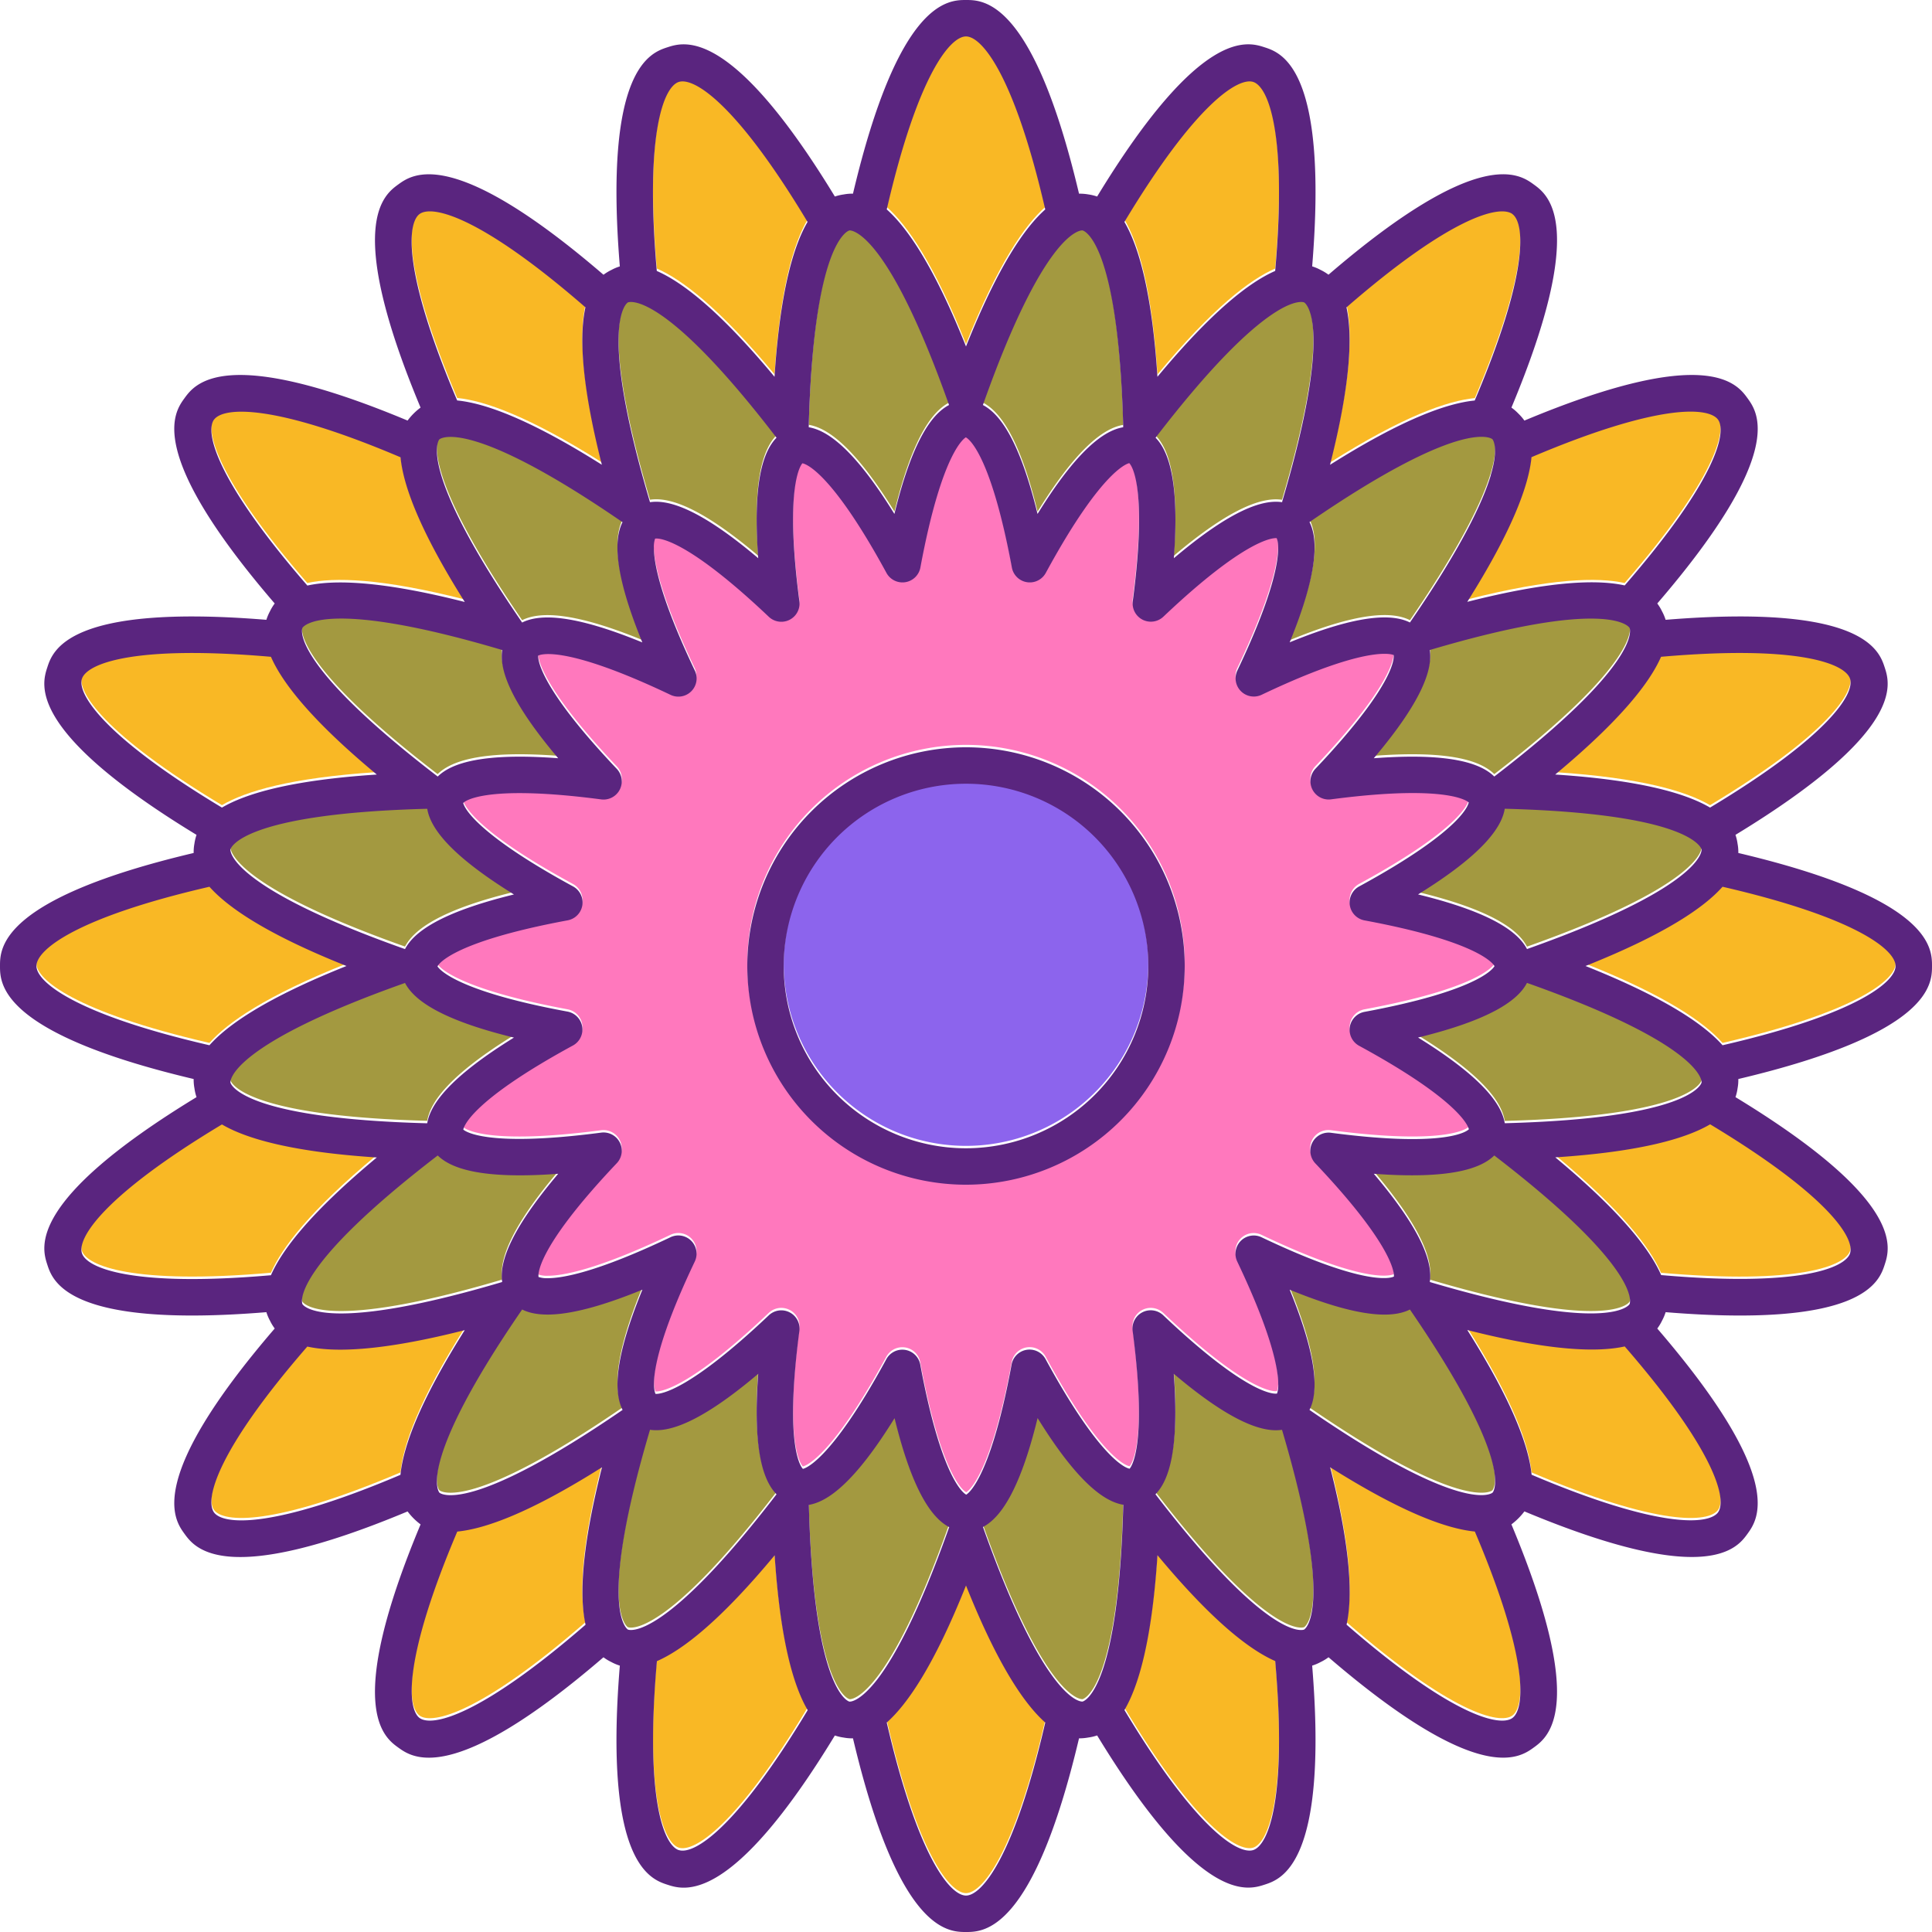 <svg xmlns="http://www.w3.org/2000/svg" width="1080" height="1080" viewBox="0 0 1080 1080"><g id="Слой_2" data-name="Слой 2"><g id="Retro22_550041870"><g id="Retro22_550041870-2" data-name="Retro22_550041870"><path d="M641.89 538.65A101.89 101.89.0 1 1 540 436.77 102 102 0 0 1 641.89 538.65z" fill="#8c64ed"/><path d="M631.49 819.63c-.15.0 10.5-9.54 1.66-77a10.19 10.19.0 0 1 17.11-8.72c49.42 46.86 63.31 43.8 63.58 43.71a13.93 13.93.0 0 0 .67-5.14c0-8-3.14-27.11-22.91-68.62a10.19 10.19.0 0 1 13.59-13.58c61.44 29.27 73.76 22.07 74 21.93v0c0-.82 1.4-15.4-43.94-63.23A10.19 10.19.0 0 1 744 631.8c67.48 8.86 77-1.82 77.12-2-.12.0-1.76-14.21-61.32-46.59a10.2 10.2.0 0 1 3-19c62.82-11.67 71.72-23.91 72.64-25.56-.92-1.65-9.83-13.88-72.64-25.56a10.19 10.19.0 0 1-3-19c59.77-32.49 61.2-46.7 61.21-47-.12.0-5-5.18-31.29-5.18-11.06.0-25.88.91-45.72 3.53a10.19 10.19.0 0 1-8.72-17.12C782.06 379 779 365.06 779 364.82c-.07.0-1.31-.68-5.15-.68-8 0-27.12 3.14-68.61 22.9a10.2 10.2.0 0 1-13.59-13.58c29.28-61.43 22.08-73.77 21.94-74h-.35c-2.4.0-18 1.31-62.93 43.91a10.18 10.18.0 0 1-17.11-8.71c8.84-67.48-1.81-77-2-77.12.0.14-14.22 1.74-46.61 61.33A10.27 10.27.0 0 1 574 324.09a10.16 10.16.0 0 1-8.42-8.2c-12.44-66.9-25.51-72.65-25.75-72.73.0.14-13 6.14-25.37 72.73a10.19 10.19.0 0 1-19 3c-32.5-59.78-46.7-61.21-47-61.22.15.0-10.5 9.53-1.66 77a10.18 10.18.0 0 1-17.11 8.71c-49.37-46.78-63.33-43.79-63.58-43.69a14 14 0 0 0-.67 5.14c0 8 3.14 27.11 22.89 68.61A10.19 10.19.0 0 1 374.81 387c-61.44-29.27-73.76-22.06-74-21.93v0c0 .71-1.6 15.23 43.91 63.25A10.19 10.19.0 0 1 336 445.51c-67.47-8.85-77 1.8-77.12 2 .06.0.5 3.56 8.36 11.17s23.18 19.24 53 35.44a10.19 10.19.0 0 1-3 19c-66.9 12.45-72.65 25.5-72.73 25.75.07.0 1.6 3.25 11.44 8s28 11.14 61.29 17.33a10.2 10.2.0 0 1 3 19c-59.07 32.1-61.16 46.35-61.21 46.94.17.0 10 10.45 77 1.67a10.19 10.19.0 0 1 8.71 17.12C298 698.3 301 712.25 301.05 712.49a14.94 14.94.0 0 0 5.15.67c8 0 27.1-3.13 68.61-22.9a10.18 10.18.0 0 1 13.57 13.58c-29.26 61.44-22.06 73.77-21.92 74 0 0 .11.0.34.0 2.38.0 18-1.28 62.94-43.93a10.19 10.19.0 0 1 17.11 8.72c-8.84 67.47 1.81 77 2 77.13.0-.14 14.22-1.78 46.6-61.33a10.19 10.19.0 0 1 8.94-5.32 10.57 10.57.0 0 1 1.6.12 10.19 10.19.0 0 1 8.43 8.2c12.43 66.9 25.49 72.65 25.75 72.74.0-.14 13-6.17 25.37-72.74a10.19 10.19.0 0 1 19-3C617 818.19 631.22 819.62 631.49 819.63zM540 660.91A122.26 122.26.0 1 1 662.26 538.65 122.4 122.4.0 0 1 540 660.91z" fill="#ff78bd"/><path d="M359.09 719.56C343 758.87 343.24 777.26 348 786.8c-.1.05-.2.12-.31.19-42 28.79-67.17 40.54-82 45-15.93 4.77-20 1.13-20.07 1.07s-3.69-4.14 1.07-20c4.44-14.87 16.2-40.09 45-82l.19-.3C301.39 735.41 319.81 735.65 359.09 719.56zM589.52 140.08c-9.42 12.32-22.9 36.65-39.92 84.65a2.52 2.52.0 0 1-.13.33C558.93 230 570 244.72 580 286c22.33-36.12 37.36-46.73 47.89-48.48a2.07 2.07.0 0 1 0-.35c-1.36-50.88-6.66-78.19-11.82-92.82-5.51-15.67-10.83-16.84-10.94-16.85S599.58 126.89 589.52 140.08zM788.33 730.94l-.19-.3c-9.53 4.78-27.95 5-67.23-11.08 16.1 39.31 15.85 57.7 11.07 67.24.1.05.2.12.31.19 42 28.81 67.18 40.56 82.05 45 15.9 4.75 20 1.13 20 1s3.71-4.14-1.06-20C828.88 798.11 817.12 772.9 788.33 730.94zM646.14 243.05c-.07.1-.15.19-.23.29 7.49 7.59 13.41 25 10.24 67.36 32.38-27.44 50-32.9 60.5-31.31a2 2 0 0 1 .1-.35c14.42-48.79 17.81-76.4 17.43-91.91-.39-16.61-5.09-19.37-5.18-19.42s-5.09-2.22-18.74 7.23C697.49 183.76 677.14 202.72 646.14 243.05zm-182.2-98.74c-5.16 14.63-10.46 41.94-11.82 92.82a2.07 2.07.0 0 1 0 .35c10.53 1.75 25.57 12.36 47.89 48.48 10.07-41.25 21.09-56 30.55-60.91.0-.11-.09-.22-.13-.32-17-47.9-30.49-72.24-39.92-84.59-10.12-13.25-15.55-12.71-15.6-12.68S469.45 128.64 463.94 144.31zM716.65 797.92c-10.54 1.59-28.13-3.88-60.5-31.31 3.16 42.33-2.75 59.77-10.24 67.36l.23.28c31 40.35 51.34 59.31 64.12 68.13 13.65 9.44 18.65 7.26 18.74 7.22s4.79-2.82 5.18-19.42c.38-15.51-3-43.12-17.43-91.91A2.3 2.3.0 0 1 716.65 797.92zM369.76 902.35c12.76-8.82 33.11-27.77 64.1-68.1l.23-.28c-7.49-7.59-13.41-25-10.24-67.36-32.38 27.45-50 32.9-60.5 31.3a2.42 2.42.0 0 1-.1.36c-14.43 48.8-17.81 76.41-17.45 91.92.39 16.59 5.09 19.35 5.2 19.41s5.06 2.21 18.74-7.25zm-6.41-623c10.54-1.59 28.12 3.87 60.5 31.31-3.17-42.34 2.75-59.77 10.24-67.36-.08-.1-.16-.19-.23-.29-31-40.35-51.35-59.32-64.12-68.12-13.66-9.43-18.65-7.25-18.74-7.22s-4.81 2.81-5.2 19.4c-.36 15.52 3 43.12 17.45 91.93A2 2 0 0 1 363.35 279.39zM616.06 933c5.16-14.64 10.46-42 11.82-92.82a2.07 2.07.0 0 1 0-.35c-10.53-1.75-25.56-12.36-47.89-48.48-10.07 41.23-21.09 56-30.55 60.89a3.42 3.42.0 0 1 .13.34c17 48 30.5 72.29 39.92 84.61 10.07 13.2 15.5 12.64 15.6 12.66S610.55 948.66 616.06 933zM835.32 432.74l.28-.23c40.36-31 59.32-51.35 68.14-64.12 9.44-13.66 7.26-18.66 7.2-18.75s-2.8-4.78-19.41-5.17c-15.53-.36-43.14 3-91.91 17.44a2.25 2.25.0 0 1-.35.09c1.59 10.55-3.88 28.12-31.31 60.51C810.32 419.33 827.73 425.24 835.32 432.74zM799.62 715.4c48.79 14.42 76.39 17.81 91.91 17.44 16.6-.39 19.36-5.08 19.41-5.19s2.24-5.09-7.21-18.74c-8.83-12.78-27.8-33.12-68.13-64.12a2.69 2.69.0 0 1-.28-.22C827.71 652 810.26 657.94 768 654.8c27.44 32.37 32.9 50 31.31 60.51A2.25 2.25.0 0 1 799.62 715.4zm-507.95-369 .19.29c9.53-4.76 27.95-5 67.23 11.09C343 318.47 343.24 3e2 348 290.51l-.3-.19c-41.94-28.79-67.17-40.55-82-45-15.92-4.75-20-1.13-20.07-1.06s-3.69 4.14 1.07 20.06C251.12 279.2 262.88 304.42 291.67 346.37zm549.5 280.19c.13.0.23.0.35.0 50.88-1.36 78.19-6.66 92.83-11.82 15.65-5.51 16.82-10.83 16.83-10.93s.57-5.54-12.64-15.61c-12.33-9.43-36.66-22.91-84.61-39.92l-.34-.13c-4.91 9.47-19.66 20.48-60.89 30.56C828.81 601 839.44 616 841.17 626.56zm-53-279.9.19-.29c28.79-42 40.55-67.17 45-82 4.77-15.92 1.15-20 1.06-20.06s-4.13-3.69-20 1.06c-14.86 4.44-40.09 16.2-82 45l-.3.19c4.77 9.53 5 28-11.08 67.24C760.19 341.65 778.6 341.9 788.14 346.66zM474.88 949.83c.05.09 5.48.62 15.6-12.64 9.43-12.36 22.92-36.71 39.92-84.61a3.05 3.05.0 0 1 .13-.32c-9.46-4.92-20.48-19.66-30.55-60.91-22.33 36.1-37.38 46.71-47.89 48.48a2.07 2.07.0 0 1 0 .35c1.36 50.87 6.66 78.18 11.82 92.82C469.45 948.65 474.77 949.82 474.88 949.83zM853.6 529.19a2.33 2.33.0 0 1 .33-.14c47.92-17 72.26-30.49 84.59-39.91 13.23-10.09 12.69-15.52 12.67-15.61S950 468.1 934.35 462.6c-14.64-5.16-42-10.47-92.83-11.83a2.16 2.16.0 0 1-.35.0c-1.73 10.52-12.36 25.56-48.47 47.89C833.94 508.7 848.69 519.72 853.6 529.19zM312 422.51c-27.43-32.39-32.9-50-31.31-60.51a2.25 2.25.0 0 1-.35-.09c-48.79-14.44-76.41-17.83-91.92-17.45-16.6.39-19.35 5.09-19.4 5.18s-2.24 5.09 7.2 18.75c8.82 12.77 27.78 33.12 68.14 64.12l.28.23C252.27 425.25 269.69 419.33 312 422.51zM244.68 644.57a2.69 2.69.0 0 1-.28.22c-40.33 31-59.3 51.34-68.13 64.12-9.45 13.65-7.27 18.65-7.21 18.74s2.81 4.81 19.4 5.2c15.51.36 43.12-3 91.92-17.45a2.25 2.25.0 0 1 .35-.09c-1.59-10.55 3.88-28.12 31.31-60.51C269.72 658 252.28 652 244.68 644.57zm-18.27-96.45-.34.13c-47.94 17-72.27 30.49-84.61 39.92-13.21 10.07-12.67 15.5-12.65 15.61s1.18 5.42 16.84 10.93c14.64 5.16 41.95 10.46 92.83 11.82.12.0.22.0.35.0C240.56 616 251.19 601 287.3 578.68 246.07 568.6 231.32 557.59 226.41 548.12zm12.42-97.38a2.16 2.16.0 0 1-.35.0c-50.88 1.36-78.19 6.67-92.83 11.83-15.66 5.5-16.83 10.82-16.84 10.93s-.56 5.52 12.67 15.61c12.33 9.42 36.67 22.9 84.59 39.91a2.33 2.33.0 0 1 .33.14c4.91-9.47 19.66-20.49 60.9-30.56C251.19 476.3 240.56 461.26 238.83 450.74z" fill="#a39940"/><path d="M327.26 170.46c-3.31 15-2.69 41.27 9.18 88-40.8-25.75-65.55-34.45-80.88-36-30.23-71.18-28.11-99.09-21-104.26S268.91 119.72 327.26 170.46zm52.17-126c-8.38 2.7-19 28.61-12.26 105.65 14.12 6.17 35 22.09 65.81 59.16 3.15-48.14 10.68-73.28 18.47-86.56C411.65 56.44 387.91 41.72 379.43 44.47zM45.81 378.08c-2.72 8.38 12 32.2 78.26 72 13.27-7.78 38.41-15.31 86.56-18.46-37.09-30.85-53-51.73-59.17-65.83C74.44 359.08 48.53 369.7 45.81 378.08zm71.27 116.27c-75.36 17.38-96.71 35.5-96.71 44.3S41.72 565.57 117.08 583c10.22-11.52 31.8-26.44 76.61-44.31C148.9 520.78 127.31 505.86 117.08 494.35zm2.54-261.13c-5.17 7.14 1.44 34.33 52.17 92.69 15-3.31 41.27-2.69 88 9.19-25.73-40.81-34.43-65.56-35.93-80.9C152.72 224 124.79 226.09 119.62 233.22zm-73.81 466c2.71 8.37 28.62 19 105.65 12.26 6.15-14.1 22.08-35 59.17-65.82-48.15-3.15-73.29-10.68-86.56-18.46C57.78 667 43.09 690.85 45.81 699.23zM255.55 854.76c-30.2 71.19-28.1 99.1-21 104.27s34.33-1.44 92.69-52.17c-3.31-15-2.69-41.27 9.18-88C295.64 844.58 270.88 853.27 255.55 854.76zM845.43 959c7.12-5.17 9.24-33.08-21-104.27-15.33-1.51-40.08-10.19-80.88-35.93 11.87 46.76 12.49 73 9.18 88C811.12 957.62 838.32 964.2 845.43 959zM540 1058.28c8.81.0 26.92-21.35 44.3-96.7C572.79 951.36 557.87 929.76 540 885c-17.87 44.77-32.79 66.37-44.3 76.59C513.08 1036.93 531.19 1058.28 540 1058.28zM223.89 823.09c1.5-15.33 10.2-40.09 35.93-80.88-46.76 11.88-73 12.5-88 9.18-50.73 58.37-57.34 85.56-52.17 92.69S152.71 853.32 223.89 823.09zM700.57 44.47c-8.32-2.74-32.18 12-72 78.25 7.79 13.28 15.32 38.42 18.47 86.56 30.83-37.09 51.69-53 65.81-59.17C719.57 73.07 709 47.17 700.57 44.47zM856.1 254.22c-1.5 15.32-10.2 40.07-35.92 80.88 46.76-11.89 73-12.51 88-9.19 50.73-58.36 57.34-85.55 52.17-92.69S927.29 224 856.1 254.22zM960.38 844.08c5.17-7.13-1.44-34.32-52.17-92.69-15 3.32-41.27 2.7-88-9.18 25.75 40.8 34.45 65.58 35.94 80.89C927.29 853.32 955.21 851.22 960.38 844.08zM700.57 1032.84c8.38-2.72 19-28.62 12.26-105.64-14.1-6.18-35-22.1-65.81-59.17-3.15 48.14-10.68 73.28-18.47 86.56C668.33 1020.86 692.09 1035.56 700.57 1032.84zM962.91 583c75.37-17.39 96.72-35.5 96.72-44.31s-21.35-26.92-96.72-44.3c-10.21 11.51-31.81 26.43-76.6 44.3C931.1 556.52 952.7 571.44 962.91 583zM540 19c-8.81.0-26.92 21.34-44.3 96.7 11.51 10.23 26.43 31.82 44.3 76.61 17.87-44.79 32.79-66.38 44.3-76.6C566.92 40.37 548.81 19 540 19zM379.43 1032.84c8.48 2.79 32.22-12 72-78.25C443.66 941.31 436.13 916.17 433 868c-30.83 37.08-51.69 53-65.81 59.17C360.43 1004.22 371.05 1030.12 379.43 1032.84zm654.76-333.61c2.72-8.38-12-32.2-78.26-72-13.27 7.78-38.41 15.31-86.56 18.46 37.08 30.84 53 51.71 59.17 65.81C1005.57 718.23 1031.47 707.6 1034.19 699.23zM824.44 222.54c30.23-71.18 28.11-99.09 21-104.26s-34.33 1.44-92.69 52.16c3.31 15 2.69 41.28-9.18 88.05C784.35 232.75 809.1 224.05 824.44 222.54zm209.75 155.54c-2.72-8.38-28.62-19-105.65-12.27-6.16 14.12-22.09 35-59.17 65.83 48.15 3.15 73.29 10.68 86.56 18.46C1022.22 410.28 1036.91 386.46 1034.19 378.08z" fill="#f9b825"/><path d="M971.73 603.18C1080 577.57 1080 549.79 1080 540s0-37.58-108.27-63.18a24.74 24.74.0 0 0-.42-5.13 26.64 26.64.0 0 0-1.17-5c95.05-57.82 86.46-84.26 83.43-93.55S1042 337.39 931.09 346.48a26.39 26.39.0 0 0-2-4.74 26.68 26.68.0 0 0-2.66-4.39C999 253 982.62 230.53 976.87 222.6s-22.08-30.41-124.72 12.51a27.42 27.42.0 0 0-3.37-3.91 27.11 27.11.0 0 0-3.88-3.36c42.91-102.63 20.43-118.95 12.5-124.71S827 81 742.64 153.56a26.68 26.68.0 0 0-4.39-2.66 26.39 26.39.0 0 0-4.74-2C742.61 38 716.18 29.45 706.86 26.42s-35.73-11.61-93.55 83.44a27.75 27.75.0 0 0-5-1.19 28.11 28.11.0 0 0-5.13-.4C577.57.0 549.79.0 540 0s-37.58.0-63.18 108.26a25.42 25.42.0 0 0-5.13.43 26.64 26.64.0 0 0-5 1.17c-57.82-95-84.26-86.46-93.55-83.44S337.39 38 346.49 148.92a25.74 25.74.0 0 0-4.74 2 26.15 26.15.0 0 0-4.39 2.67C253 81.05 230.52 97.36 222.6 103.13s-30.4 22.08 12.5 124.71a34.7 34.7.0 0 0-7.26 7.26c-102.62-42.91-118.95-20.42-124.71-12.5S81 253 153.56 337.35a26.68 26.68.0 0 0-2.66 4.39 27.93 27.93.0 0 0-2 4.74C38 337.4 29.45 363.82 26.42 373.14s-11.61 35.74 83.44 93.55a27.75 27.75.0 0 0-1.19 5 25.56 25.56.0 0 0-.41 5.13C0 502.42.0 530.21.0 540s0 37.57 108.26 63.18a25.35 25.35.0 0 0 .43 5.13 26.64 26.64.0 0 0 1.17 5c-95 57.82-86.46 84.26-83.44 93.56s11.65 35.74 122.49 26.64a26.39 26.39.0 0 0 2 4.74 26.68 26.68.0 0 0 2.66 4.39C81 827 97.38 849.47 103.13 857.4s22.09 30.41 124.72-12.5a35 35 0 0 0 7.26 7.25c-42.91 102.63-20.44 119-12.51 124.72S253 999 337.34 926.43a26.9 26.9.0 0 0 4.41 2.67 26.39 26.39.0 0 0 4.74 2c-9.09 110.87 17.33 119.46 26.65 122.48s35.74 11.6 93.55-83.43a26.64 26.64.0 0 0 5 1.17 24.74 24.74.0 0 0 5.13.42C502.42 1080 530.21 1080 540 1080s37.57.0 63.18-108.26a4.35 4.35.0 0 0 .5.0 28.26 28.26.0 0 0 4.63-.45 26.64 26.64.0 0 0 5-1.17c57.82 95 84.26 86.44 93.55 83.43S742.6 1042 733.51 931.09a26.39 26.39.0 0 0 4.74-2 26.9 26.9.0 0 0 4.41-2.67c84.33 72.5 106.81 56.19 114.74 50.44s30.4-22.09-12.51-124.72a36 36 0 0 0 7.26-7.26c102.63 42.89 119 20.44 124.72 12.51S999 827 926.43 742.66a26.9 26.9.0 0 0 2.67-4.41 26.39 26.39.0 0 0 2-4.74c110.85 9.1 119.46-17.33 122.48-26.64s11.62-35.74-83.43-93.56a26.64 26.64.0 0 0 1.17-5A24.74 24.74.0 0 0 971.73 603.18zm87.9-63.18c0 8.81-21.35 26.92-96.72 44.3-10.21-11.51-31.81-26.43-76.6-44.3 44.79-17.87 66.39-32.79 76.6-44.3C1038.28 513.08 1059.63 531.19 1059.63 540zM951.18 605.12c0 .11-1.18 5.43-16.83 10.94-14.64 5.16-42 10.46-92.83 11.82a2.16 2.16.0 0 0-.35.0c-1.73-10.52-12.36-25.56-48.47-47.89 41.23-10.07 56-21.09 60.89-30.55l.34.13c48 17 72.28 30.49 84.61 39.92C951.75 599.59 951.21 605 951.18 605.12zM910.94 729c-.05.11-2.81 4.79-19.41 5.18-15.52.38-43.12-3-91.91-17.43a2.3 2.3.0 0 0-.35-.1c1.59-10.54-3.87-28.13-31.31-60.5 42.3 3.13 59.75-2.76 67.36-10.24l.28.23c40.33 31 59.3 51.34 68.13 64.12C913.18 723.91 911 728.91 910.94 729zM834.37 834.37c-.06.09-4.13 3.71-20-1-14.87-4.43-40.08-16.17-82.05-45l-.31-.19c4.78-9.53 5-27.93-11.07-67.23 39.28 16.1 57.7 15.86 67.23 11.08l.19.3c28.79 42 40.55 67.17 45 82C838.08 830.24 834.46 834.31 834.37 834.37zM734.18 891.53c-.39 16.6-5.09 19.36-5.18 19.41s-5.09 2.23-18.74-7.21c-12.78-8.83-33.13-27.79-64.12-68.13l-.23-.28c7.49-7.6 13.4-25 10.24-67.36 32.37 27.43 50 32.9 60.5 31.31a2.3 2.3.0 0 0 .1.35C731.17 848.41 734.56 876 734.18 891.53zm-194-56c-.26-.08-13.32-5.83-25.75-72.73a10.18 10.18.0 0 0-8.43-8.2 10.57 10.57.0 0 0-1.6-.12 10.17 10.17.0 0 0-8.94 5.32c-32.38 59.55-46.6 61.19-46.6 61.32-.21-.15-10.86-9.65-2-77.12a10.19 10.19.0 0 0-17.11-8.72c-45 42.64-60.56 43.92-62.94 43.92h-.34c-.14-.2-7.34-12.53 21.92-74a10.19 10.19.0 0 0-13.57-13.59c-41.51 19.77-60.59 22.91-68.61 22.91a14.94 14.94.0 0 1-5.15-.67c-.08-.25-3.09-14.2 43.7-63.58A10.19 10.19.0 0 0 336 633.15c-67 8.78-76.84-1.67-77-1.67.05-.6 2.14-14.84 61.21-47a10.19 10.19.0 0 0-3-19C284 559.36 265.8 553 256 548.23s-11.37-8-11.44-8c.08-.26 5.83-13.31 72.73-25.75a10.19 10.19.0 0 0 3-19c-29.78-16.2-45.08-27.85-53-35.45s-8.3-11.16-8.36-11.16c.15-.2 9.65-10.85 77.12-2a10.18 10.18.0 0 0 8.71-17.11c-45.51-48-43.91-62.54-43.91-63.25v0c.21-.14 12.53-7.34 74 21.92a10.18 10.18.0 0 0 13.57-13.57c-19.75-41.5-22.89-60.59-22.89-68.61a14.1 14.1.0 0 1 .67-5.15c.25-.09 14.21-3.08 63.58 43.7A10.18 10.18.0 0 0 446.85 336c-8.84-67.48 1.81-77 1.66-77 .26.0 14.46 1.44 47 61.21a10.19 10.19.0 0 0 19-3c12.38-66.59 25.37-72.6 25.37-72.73.24.08 13.31 5.83 25.75 72.73a10.19 10.19.0 0 0 19 3c32.39-59.59 46.61-61.19 46.61-61.32.2.15 10.85 9.64 2 77.12a10.18 10.18.0 0 0 17.11 8.71c44.94-42.61 60.53-43.91 62.93-43.91.23.0.35.0.35.0.14.2 7.34 12.53-21.94 74a10.19 10.19.0 0 0 13.59 13.57c41.49-19.75 60.59-22.89 68.61-22.89 3.84.0 5.08.67 5.15.67.08.25 3.11 14.2-43.71 63.58A10.19 10.19.0 0 0 744 446.85c19.84-2.61 34.66-3.53 45.72-3.53 26.26.0 31.17 5.19 31.29 5.19.0.26-1.44 14.46-61.21 47a10.19 10.19.0 0 0 3 19c62.81 11.68 71.72 23.9 72.64 25.56-.92 1.64-9.82 13.88-72.64 25.56a10.19 10.19.0 0 0-3 19c59.56 32.39 61.2 46.6 61.32 46.6-.15.2-9.64 10.88-77.12 2a10.19 10.19.0 0 0-8.72 17.11c45.34 47.83 43.94 62.42 43.94 63.24v0c-.23.14-12.55 7.34-74-21.94a10.2 10.2.0 0 0-13.59 13.59c19.77 41.51 22.91 60.6 22.91 68.61a14 14 0 0 1-.67 5.15c-.27.09-14.16 3.15-63.58-43.71A10.19 10.19.0 0 0 633.15 744c8.84 67.48-1.81 77-1.66 77-.27.0-14.46-1.44-47-61.21a10.19 10.19.0 0 0-19 3C553.18 829.32 540.19 835.36 540.19 835.49zM363.25 799.62a2.54 2.54.0 0 0 .1-.37c10.53 1.61 28.12-3.85 60.5-31.29-3.17 42.32 2.75 59.76 10.24 67.36l-.23.28c-31 40.33-51.34 59.28-64.1 68.1h0c-13.68 9.45-18.66 7.27-18.74 7.24s-4.81-2.81-5.2-19.4C345.44 876 348.82 848.42 363.25 799.62zm-116.57 14.7c4.44-14.86 16.2-40.09 45-82l.19-.3c9.53 4.77 27.95 5 67.23-11.08-16.1 39.3-15.85 57.7-11.07 67.23l-.31.19c-42 28.79-67.17 40.55-82 45-15.93 4.77-20 1.13-20.07 1.06S241.92 830.24 246.68 814.32zM169.06 729c-.06-.09-2.24-5.09 7.21-18.74 8.83-12.78 27.8-33.12 68.13-64.12l.28-.23c7.6 7.48 25 13.4 67.36 10.24-27.43 32.38-32.9 50-31.31 60.5a2.3 2.3.0 0 0-.35.1c-48.8 14.43-76.41 17.81-91.92 17.45C171.87 733.81 169.11 729.11 169.06 729zM128.81 605.12c0-.1-.56-5.53 12.65-15.6 12.34-9.43 36.67-22.92 84.61-39.92l.34-.13c4.91 9.46 19.66 20.48 60.89 30.55-36.11 22.33-46.74 37.37-48.47 47.89a2.16 2.16.0 0 0-.35.0c-50.88-1.36-78.19-6.66-92.83-11.82C130 610.55 128.82 605.23 128.81 605.12zm0-130.24c0-.11 1.18-5.43 16.84-10.94 14.64-5.16 41.95-10.46 92.83-11.82a2.16 2.16.0 0 0 .35.0c1.73 10.52 12.36 25.56 48.47 47.89-41.24 10.07-56 21.09-60.9 30.55l-.33-.13c-47.92-17-72.26-30.49-84.59-39.92C128.25 480.4 128.79 475 128.81 474.88zM169.06 351c.05-.1 2.8-4.8 19.4-5.19 15.51-.37 43.13 3 91.92 17.45l.35.1c-1.59 10.54 3.88 28.12 31.31 60.5-42.35-3.17-59.77 2.75-67.36 10.24l-.28-.23c-40.36-31-59.32-51.35-68.14-64.13C166.82 356.08 169 351.08 169.06 351zm76.55-105.38c.07-.07 4.15-3.69 20.07 1.07 14.86 4.44 40.09 16.2 82 45l.3.19c-4.77 9.53-5 27.95 11.08 67.23C319.81 343 301.39 343.24 291.86 348l-.19-.3c-28.79-41.94-40.55-67.17-45-82C241.92 249.76 245.54 245.69 245.61 245.61zM345.8 188.46c.39-16.59 5.09-19.35 5.2-19.4s5.08-2.21 18.74 7.21c12.77 8.81 33.12 27.77 64.12 68.13l.23.28c-7.49 7.6-13.41 25-10.24 67.36-32.38-27.43-50-32.9-60.5-31.31a2.3 2.3.0 0 0-.1-.35C348.82 231.58 345.44 204 345.8 188.46zm371 91.92a2.3 2.3.0 0 0-.1.35c-10.54-1.59-28.12 3.88-60.5 31.31 3.17-42.34-2.75-59.76-10.24-67.36l.23-.28c31-40.33 51.35-59.29 64.12-68.11 13.65-9.46 18.65-7.29 18.74-7.23s4.79 2.81 5.18 19.41C734.56 204 731.17 231.59 716.75 280.38zm116.56-14.7c-4.43 14.86-16.19 40.07-45 82l-.19.3c-9.54-4.77-27.95-5-67.23 11.08 16.09-39.28 15.85-57.7 11.08-67.23l.3-.19c41.94-28.79 67.17-40.55 82-45 15.92-4.76 20-1.14 20-1.07S838.08 249.76 833.31 265.68zM910.94 351c.06.09 2.24 5.09-7.2 18.74-8.82 12.78-27.78 33.13-68.14 64.13l-.28.23c-7.59-7.5-25-13.41-67.36-10.24 27.43-32.38 32.9-50 31.31-60.5l.35-.1c48.77-14.42 76.38-17.8 91.91-17.43C908.14 346.21 910.9 350.91 910.94 351zm40.25 123.89c0 .09.56 5.52-12.67 15.6-12.33 9.43-36.67 22.91-84.59 39.92l-.33.13c-4.91-9.46-19.66-20.48-60.9-30.55 36.11-22.33 46.74-37.37 48.47-47.89a2.16 2.16.0 0 0 .35.0c50.88 1.36 78.19 6.66 92.83 11.82C950 469.45 951.17 474.77 951.19 474.88zm83-95.45c2.72 8.37-12 32.2-78.26 72-13.27-7.79-38.41-15.32-86.56-18.47 37.08-30.83 53-51.71 59.17-65.82C1005.57 360.43 1031.47 371.05 1034.19 379.43zM960.38 234.57c5.17 7.14-1.44 34.33-52.17 92.69-15-3.33-41.27-2.71-88 9.18 25.72-40.8 34.42-65.55 35.92-80.88C927.29 225.35 955.21 227.45 960.38 234.57zm-115-114.95c7.12 5.17 9.24 33.09-21 104.27-15.34 1.51-40.09 10.21-80.88 35.94 11.87-46.77 12.49-73 9.18-88C811.1 121.06 838.29 114.45 845.43 119.62zM700.57 45.81c8.38 2.71 19 28.6 12.26 105.65-14.12 6.16-35 22.08-65.81 59.17-3.15-48.15-10.68-73.29-18.47-86.56C668.39 57.8 692.25 43.08 700.57 45.81zm-95.45 83c.11.0 5.43 1.18 10.94 16.84 5.16 14.64 10.46 41.95 11.82 92.83a2.16 2.16.0 0 0 0 .35c-10.53 1.75-25.56 12.36-47.89 48.47-10.07-41.23-21.09-56-30.55-60.89a3.42 3.42.0 0 0 .13-.34c17-48 30.5-72.32 39.92-84.65C599.58 128.24 605 128.79 605.12 128.81zM540 20.37c8.81.0 26.92 21.35 44.3 96.72-11.51 10.22-26.43 31.81-44.3 76.6-17.87-44.79-32.79-66.38-44.3-76.61C513.08 41.72 531.19 20.37 540 20.37zM474.88 128.81c.05.0 5.48-.57 15.6 12.68 9.43 12.35 22.92 36.68 39.92 84.58.0.11.08.22.13.33-9.46 4.91-20.48 19.66-30.55 60.9-22.32-36.11-37.36-46.72-47.89-48.47a2.16 2.16.0 0 0 0-.35c1.36-50.88 6.66-78.19 11.82-92.83C469.45 130 474.77 128.82 474.88 128.81zm-95.45-83c8.48-2.74 32.22 12 72 78.26-7.79 13.27-15.32 38.41-18.47 86.56-30.83-37.08-51.69-53-65.81-59.16C360.43 74.43 371.05 48.52 379.43 45.81zM234.57 119.62c7.14-5.18 34.34 1.44 92.69 52.18-3.31 15-2.69 41.28 9.18 88-40.8-25.74-65.55-34.44-80.88-35.94C225.33 152.71 227.45 124.79 234.57 119.62zm-114.95 115c5.17-7.14 33.1-9.24 104.27 21 1.5 15.34 10.2 40.09 35.93 80.89-46.76-11.87-73-12.49-88-9.18C121.06 268.9 114.45 241.71 119.62 234.57zM45.81 379.43c2.72-8.38 28.63-19 105.65-12.27 6.15 14.1 22.08 35 59.17 65.82-48.15 3.15-73.29 10.68-86.56 18.47C57.78 411.63 43.09 387.8 45.81 379.43zM20.37 540c0-8.81 21.35-26.92 96.71-44.3 10.23 11.51 31.82 26.43 76.61 44.3-44.81 17.87-66.39 32.79-76.61 44.3C41.72 566.92 20.37 548.81 20.37 540zM45.81 700.57c-2.72-8.37 12-32.2 78.26-72 13.27 7.79 38.41 15.32 86.56 18.47-37.09 30.85-53 51.72-59.17 65.82C74.43 719.59 48.52 709 45.81 700.57zm73.81 144.86c-5.17-7.14 1.44-34.33 52.17-92.69 15 3.31 41.27 2.69 88-9.18-25.73 40.79-34.43 65.55-35.93 80.88C152.71 854.67 124.79 852.55 119.62 845.43zm115 115c-7.12-5.17-9.22-33.09 21-104.27 15.33-1.5 40.09-10.18 80.89-35.93-11.87 46.76-12.49 73-9.18 88C268.9 958.94 241.71 965.55 234.57 960.38zm144.86 73.81c-8.38-2.72-19-28.62-12.26-105.65 14.12-6.16 35-22.08 65.81-59.17 3.15 48.15 10.68 73.29 18.47 86.56C411.65 1022.22 387.91 1037 379.43 1034.19zm95.45-83c-.11.0-5.43-1.18-10.94-16.83-5.16-14.64-10.46-42-11.82-92.83a2.16 2.16.0 0 0 0-.35c10.51-1.76 25.56-12.37 47.89-48.47 10.07 41.24 21.09 56 30.55 60.9.0.11-.09.22-.13.33-17 47.9-30.49 72.24-39.92 84.61C480.36 951.8 474.93 951.26 474.88 951.18zM540 1059.63c-8.81.0-26.92-21.35-44.3-96.72 11.51-10.22 26.43-31.82 44.3-76.6 17.87 44.79 32.79 66.39 44.3 76.61C566.92 1038.28 548.81 1059.63 540 1059.63zm65.12-108.44c-.1.0-5.53.54-15.6-12.65-9.42-12.33-22.9-36.65-39.92-84.61a3.42 3.42.0 0 0-.13-.34c9.46-4.91 20.48-19.66 30.55-60.89 22.33 36.11 37.36 46.72 47.89 48.47a2.16 2.16.0 0 0 0 .35c-1.36 50.88-6.66 78.19-11.82 92.83C610.55 950 605.23 951.17 605.12 951.19zm95.45 83c-8.48 2.72-32.24-12-72-78.26 7.79-13.27 15.32-38.41 18.47-86.56 30.83 37.08 51.71 53 65.81 59.17C719.57 1005.57 709 1031.47 700.57 1034.19zm144.86-73.81c-7.11 5.17-34.31-1.42-92.69-52.17 3.31-15 2.69-41.27-9.18-88 40.8 25.73 65.55 34.42 80.88 35.93C854.67 927.29 852.55 955.21 845.43 960.38zm115-115c-5.17 7.14-33.09 9.24-104.26-21-1.49-15.31-10.19-40.09-35.94-80.89 46.76 11.87 73 12.49 88 9.18C958.94 811.1 965.55 838.29 960.38 845.43zm73.81-144.86c-2.72 8.38-28.62 19-105.65 12.26-6.18-14.1-22.09-35-59.17-65.81 48.15-3.15 73.29-10.68 86.56-18.47C1022.22 668.37 1036.91 692.2 1034.19 700.57zM662.26 540A122.26 122.26.0 1 0 540 662.26 122.4 122.4.0 0 0 662.26 540zM540 641.89A101.89 101.89.0 1 1 641.89 540 102 102 0 0 1 540 641.89z" fill="#5a257f"/></g></g></g></svg>